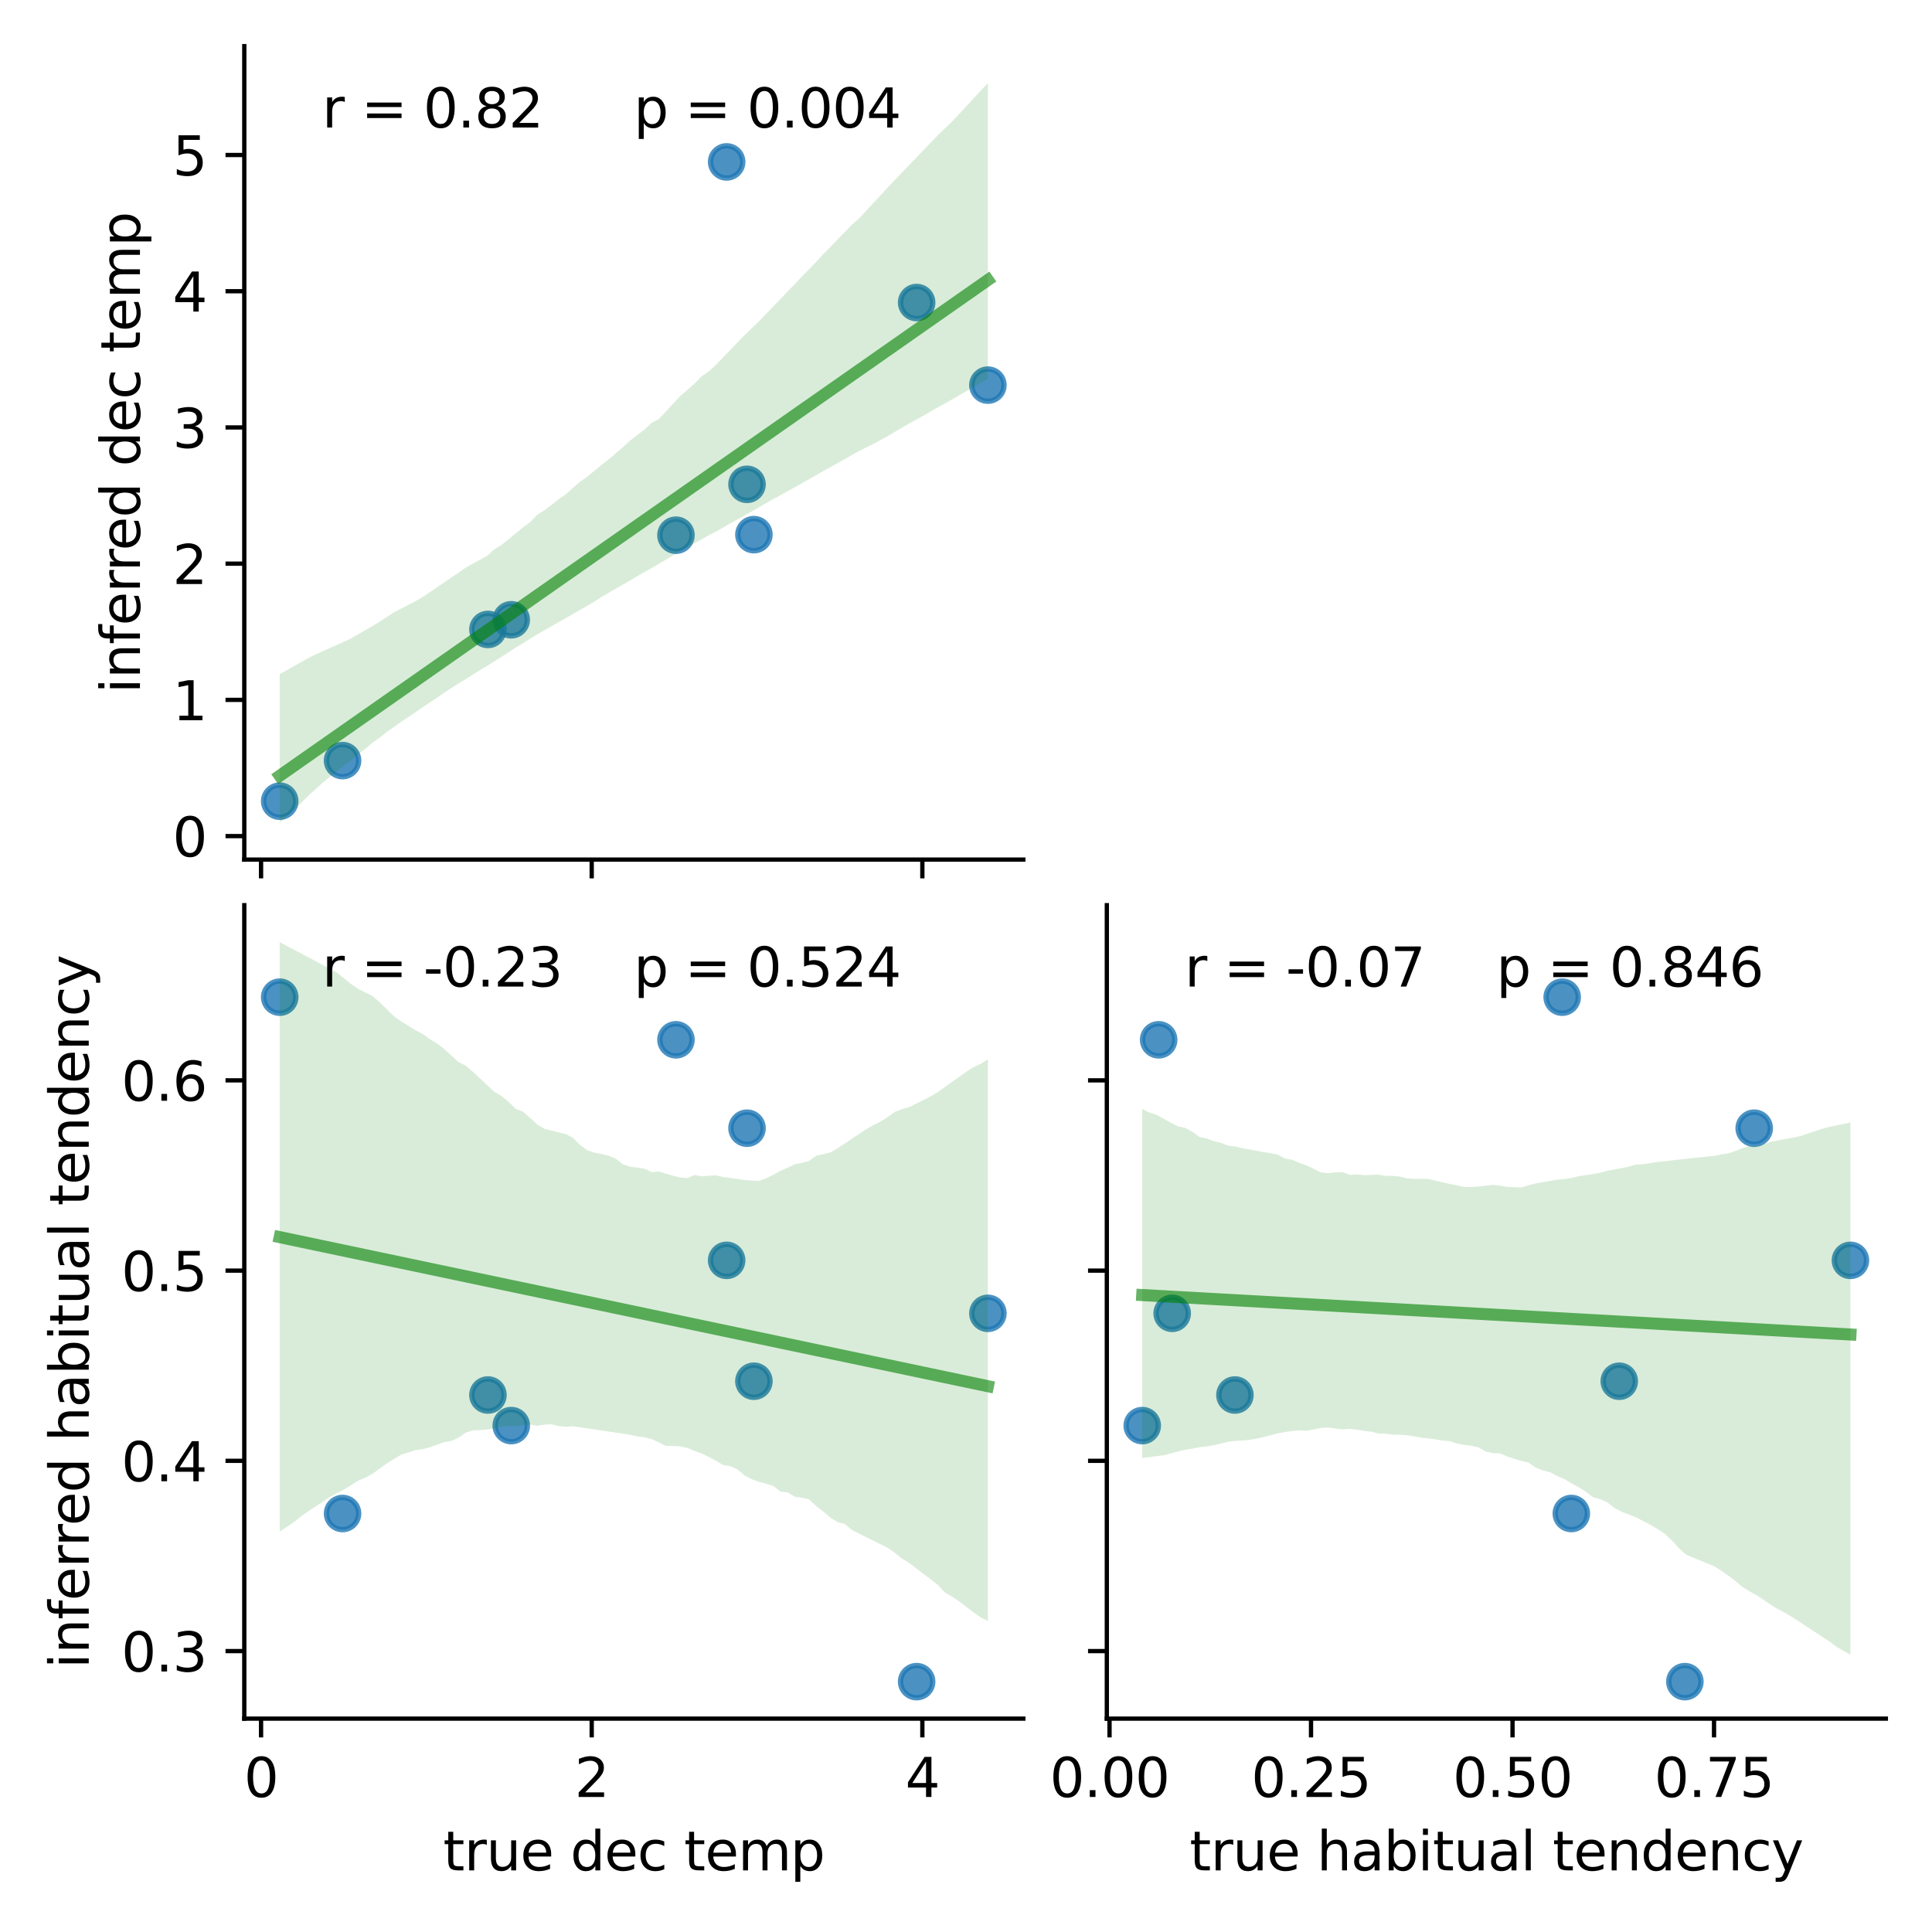 <?xml version="1.0" encoding="utf-8" standalone="no"?>
<!DOCTYPE svg PUBLIC "-//W3C//DTD SVG 1.1//EN"
  "http://www.w3.org/Graphics/SVG/1.1/DTD/svg11.dtd">
<svg xmlns:xlink="http://www.w3.org/1999/xlink" width="360pt" height="360pt" viewBox="0 0 360 360" xmlns="http://www.w3.org/2000/svg" version="1.1">
 <defs>
  <style type="text/css">*{stroke-linejoin: round; stroke-linecap: butt}</style>
 </defs>
 <g id="figure_1">
  <g id="patch_1">
   <path d="M 0 360 
L 360 360 
L 360 0 
L 0 0 
z
" style="fill: #ffffff"/>
  </g>
  <g id="axes_1">
   <g id="patch_2">
    <path d="M 45.52 160.17 
L 190.679 160.17 
L 190.679 8.6 
L 45.52 8.6 
z
" style="fill: #ffffff"/>
   </g>
   <g id="PathCollection_1">
    <defs>
     <path id="m0b1aad4faf" d="M 0 3 
C 0.796 3 1.559 2.684 2.121 2.121 
C 2.684 1.559 3 0.796 3 0 
C 3 -0.796 2.684 -1.559 2.121 -2.121 
C 1.559 -2.684 0.796 -3 0 -3 
C -0.796 -3 -1.559 -2.684 -2.121 -2.121 
C -2.684 -1.559 -3 -0.796 -3 0 
C -3 0.796 -2.684 1.559 -2.121 2.121 
C -1.559 2.684 -0.796 3 0 3 
z
" style="stroke: #1f77b4; stroke-opacity: 0.8"/>
    </defs>
    <g clip-path="url(#p6b1f8fd51e)">
     <use xlink:href="#m0b1aad4faf" x="135.4" y="30.17" style="fill: #1f77b4; fill-opacity: 0.8; stroke: #1f77b4; stroke-opacity: 0.8"/>
     <use xlink:href="#m0b1aad4faf" x="140.481" y="99.624" style="fill: #1f77b4; fill-opacity: 0.8; stroke: #1f77b4; stroke-opacity: 0.8"/>
     <use xlink:href="#m0b1aad4faf" x="63.831" y="141.727" style="fill: #1f77b4; fill-opacity: 0.8; stroke: #1f77b4; stroke-opacity: 0.8"/>
     <use xlink:href="#m0b1aad4faf" x="184.081" y="71.764" style="fill: #1f77b4; fill-opacity: 0.8; stroke: #1f77b4; stroke-opacity: 0.8"/>
     <use xlink:href="#m0b1aad4faf" x="52.118" y="149.287" style="fill: #1f77b4; fill-opacity: 0.8; stroke: #1f77b4; stroke-opacity: 0.8"/>
     <use xlink:href="#m0b1aad4faf" x="90.92" y="117.287" style="fill: #1f77b4; fill-opacity: 0.8; stroke: #1f77b4; stroke-opacity: 0.8"/>
     <use xlink:href="#m0b1aad4faf" x="125.955" y="99.728" style="fill: #1f77b4; fill-opacity: 0.8; stroke: #1f77b4; stroke-opacity: 0.8"/>
     <use xlink:href="#m0b1aad4faf" x="170.801" y="56.374" style="fill: #1f77b4; fill-opacity: 0.8; stroke: #1f77b4; stroke-opacity: 0.8"/>
     <use xlink:href="#m0b1aad4faf" x="139.196" y="90.248" style="fill: #1f77b4; fill-opacity: 0.8; stroke: #1f77b4; stroke-opacity: 0.8"/>
     <use xlink:href="#m0b1aad4faf" x="95.263" y="115.484" style="fill: #1f77b4; fill-opacity: 0.8; stroke: #1f77b4; stroke-opacity: 0.8"/>
    </g>
   </g>
   <g id="PolyCollection_1">
    <path d="M 52.118 125.619 
L 52.118 153.28 
L 53.451 152.156 
L 54.784 150.894 
L 56.117 149.632 
L 57.45 148.281 
L 58.783 147.068 
L 60.116 145.854 
L 61.449 144.786 
L 62.782 143.677 
L 64.115 142.664 
L 65.448 141.668 
L 66.781 140.482 
L 68.114 139.514 
L 69.447 138.358 
L 70.78 137.424 
L 72.112 136.357 
L 73.445 135.425 
L 74.778 134.496 
L 76.111 133.602 
L 77.444 132.69 
L 78.777 131.783 
L 80.11 130.883 
L 81.443 129.985 
L 82.776 129.075 
L 84.109 128.207 
L 85.442 127.347 
L 86.775 126.542 
L 88.108 125.712 
L 89.441 124.861 
L 90.774 124.067 
L 92.107 123.247 
L 93.44 122.385 
L 94.773 121.523 
L 96.106 120.661 
L 97.439 119.865 
L 98.772 119.02 
L 100.105 118.204 
L 101.438 117.442 
L 102.77 116.686 
L 104.103 115.92 
L 105.436 115.177 
L 106.769 114.399 
L 108.102 113.638 
L 109.435 112.876 
L 110.768 112.075 
L 112.101 111.237 
L 113.434 110.429 
L 114.767 109.674 
L 116.1 108.918 
L 117.433 108.149 
L 118.766 107.344 
L 120.099 106.591 
L 121.432 105.837 
L 122.765 105.063 
L 124.098 104.274 
L 125.431 103.484 
L 126.764 102.698 
L 128.097 101.972 
L 129.43 101.229 
L 130.763 100.491 
L 132.096 99.704 
L 133.428 99.061 
L 134.761 98.289 
L 136.094 97.504 
L 137.427 96.791 
L 138.76 96.05 
L 140.093 95.29 
L 141.426 94.523 
L 142.759 93.754 
L 144.092 92.986 
L 145.425 92.274 
L 146.758 91.533 
L 148.091 90.78 
L 149.424 90.046 
L 150.757 89.285 
L 152.09 88.525 
L 153.423 87.769 
L 154.756 87.033 
L 156.089 86.293 
L 157.422 85.533 
L 158.755 84.78 
L 160.088 84.027 
L 161.421 83.374 
L 162.754 82.724 
L 164.086 81.982 
L 165.419 81.258 
L 166.752 80.474 
L 168.085 79.69 
L 169.418 78.906 
L 170.751 78.194 
L 172.084 77.436 
L 173.417 76.67 
L 174.75 75.904 
L 176.083 75.182 
L 177.416 74.417 
L 178.749 73.649 
L 180.082 72.881 
L 181.415 72.108 
L 182.748 71.336 
L 184.081 70.562 
L 184.081 15.49 
L 184.081 15.49 
L 182.748 16.879 
L 181.415 18.328 
L 180.082 19.776 
L 178.749 21.225 
L 177.416 22.641 
L 176.083 23.904 
L 174.75 25.198 
L 173.417 26.583 
L 172.084 27.97 
L 170.751 29.357 
L 169.418 30.744 
L 168.085 32.132 
L 166.752 33.52 
L 165.419 34.938 
L 164.086 36.377 
L 162.754 37.816 
L 161.421 39.255 
L 160.088 40.694 
L 158.755 41.841 
L 157.422 43.224 
L 156.089 44.611 
L 154.756 45.998 
L 153.423 47.336 
L 152.09 48.773 
L 150.757 50.158 
L 149.424 51.545 
L 148.091 52.932 
L 146.758 54.319 
L 145.425 55.705 
L 144.092 57.092 
L 142.759 58.479 
L 141.426 59.866 
L 140.093 61.147 
L 138.76 62.426 
L 137.427 63.808 
L 136.094 65.191 
L 134.761 66.574 
L 133.428 67.958 
L 132.096 69.191 
L 130.763 70.096 
L 129.43 71.458 
L 128.097 72.632 
L 126.764 73.776 
L 125.431 75.218 
L 124.098 76.661 
L 122.765 78.089 
L 121.432 78.769 
L 120.099 80.04 
L 118.766 81.043 
L 117.433 82.077 
L 116.1 83.293 
L 114.767 84.46 
L 113.434 85.565 
L 112.101 86.628 
L 110.768 87.708 
L 109.435 88.808 
L 108.102 89.759 
L 106.769 90.903 
L 105.436 92.106 
L 104.103 93.035 
L 102.77 94.092 
L 101.438 95.075 
L 100.105 95.935 
L 98.772 97.287 
L 97.439 98.283 
L 96.106 99.382 
L 94.773 100.486 
L 93.44 101.548 
L 92.107 102.363 
L 90.774 103.559 
L 89.441 104.295 
L 88.108 105.032 
L 86.775 105.773 
L 85.442 106.702 
L 84.109 107.602 
L 82.776 108.514 
L 81.443 109.426 
L 80.11 110.338 
L 78.777 111.227 
L 77.444 112.002 
L 76.111 112.7 
L 74.778 113.396 
L 73.445 114.072 
L 72.112 114.944 
L 70.78 115.815 
L 69.447 116.629 
L 68.114 117.397 
L 66.781 118.169 
L 65.448 118.94 
L 64.115 119.562 
L 62.782 120.162 
L 61.449 120.762 
L 60.116 121.362 
L 58.783 121.962 
L 57.45 122.617 
L 56.117 123.368 
L 54.784 124.118 
L 53.451 124.869 
L 52.118 125.619 
z
" clip-path="url(#p6b1f8fd51e)" style="fill: #008000; fill-opacity: 0.15"/>
   </g>
   <g id="matplotlib.axis_1">
    <g id="xtick_1">
     <g id="line2d_1">
      <defs>
       <path id="m8eb3132c78" d="M 0 0 
L 0 3.5 
" style="stroke: #000000; stroke-width: 0.8"/>
      </defs>
      <g>
       <use xlink:href="#m8eb3132c78" x="48.644" y="160.17" style="stroke: #000000; stroke-width: 0.8"/>
      </g>
     </g>
    </g>
    <g id="xtick_2">
     <g id="line2d_2">
      <g>
       <use xlink:href="#m8eb3132c78" x="110.255" y="160.17" style="stroke: #000000; stroke-width: 0.8"/>
      </g>
     </g>
    </g>
    <g id="xtick_3">
     <g id="line2d_3">
      <g>
       <use xlink:href="#m8eb3132c78" x="171.866" y="160.17" style="stroke: #000000; stroke-width: 0.8"/>
      </g>
     </g>
    </g>
   </g>
   <g id="matplotlib.axis_2">
    <g id="ytick_1">
     <g id="line2d_4">
      <defs>
       <path id="mc0dab63ce9" d="M 0 0 
L -3.5 0 
" style="stroke: #000000; stroke-width: 0.8"/>
      </defs>
      <g>
       <use xlink:href="#mc0dab63ce9" x="45.52" y="155.794" style="stroke: #000000; stroke-width: 0.8"/>
      </g>
     </g>
     <g id="text_1">
      <!-- 0 -->
      <g transform="translate(32.157 159.593) scale(0.1 -0.1)">
       <defs>
        <path id="DejaVuSans-30" d="M 2034 4250 
Q 1547 4250 1301 3770 
Q 1056 3291 1056 2328 
Q 1056 1369 1301 889 
Q 1547 409 2034 409 
Q 2525 409 2770 889 
Q 3016 1369 3016 2328 
Q 3016 3291 2770 3770 
Q 2525 4250 2034 4250 
z
M 2034 4750 
Q 2819 4750 3233 4129 
Q 3647 3509 3647 2328 
Q 3647 1150 3233 529 
Q 2819 -91 2034 -91 
Q 1250 -91 836 529 
Q 422 1150 422 2328 
Q 422 3509 836 4129 
Q 1250 4750 2034 4750 
z
" transform="scale(0.016)"/>
       </defs>
       <use xlink:href="#DejaVuSans-30"/>
      </g>
     </g>
    </g>
    <g id="ytick_2">
     <g id="line2d_5">
      <g>
       <use xlink:href="#mc0dab63ce9" x="45.52" y="130.411" style="stroke: #000000; stroke-width: 0.8"/>
      </g>
     </g>
     <g id="text_2">
      <!-- 1 -->
      <g transform="translate(32.157 134.21) scale(0.1 -0.1)">
       <defs>
        <path id="DejaVuSans-31" d="M 794 531 
L 1825 531 
L 1825 4091 
L 703 3866 
L 703 4441 
L 1819 4666 
L 2450 4666 
L 2450 531 
L 3481 531 
L 3481 0 
L 794 0 
L 794 531 
z
" transform="scale(0.016)"/>
       </defs>
       <use xlink:href="#DejaVuSans-31"/>
      </g>
     </g>
    </g>
    <g id="ytick_3">
     <g id="line2d_6">
      <g>
       <use xlink:href="#mc0dab63ce9" x="45.52" y="105.028" style="stroke: #000000; stroke-width: 0.8"/>
      </g>
     </g>
     <g id="text_3">
      <!-- 2 -->
      <g transform="translate(32.157 108.827) scale(0.1 -0.1)">
       <defs>
        <path id="DejaVuSans-32" d="M 1228 531 
L 3431 531 
L 3431 0 
L 469 0 
L 469 531 
Q 828 903 1448 1529 
Q 2069 2156 2228 2338 
Q 2531 2678 2651 2914 
Q 2772 3150 2772 3378 
Q 2772 3750 2511 3984 
Q 2250 4219 1831 4219 
Q 1534 4219 1204 4116 
Q 875 4013 500 3803 
L 500 4441 
Q 881 4594 1212 4672 
Q 1544 4750 1819 4750 
Q 2544 4750 2975 4387 
Q 3406 4025 3406 3419 
Q 3406 3131 3298 2873 
Q 3191 2616 2906 2266 
Q 2828 2175 2409 1742 
Q 1991 1309 1228 531 
z
" transform="scale(0.016)"/>
       </defs>
       <use xlink:href="#DejaVuSans-32"/>
      </g>
     </g>
    </g>
    <g id="ytick_4">
     <g id="line2d_7">
      <g>
       <use xlink:href="#mc0dab63ce9" x="45.52" y="79.645" style="stroke: #000000; stroke-width: 0.8"/>
      </g>
     </g>
     <g id="text_4">
      <!-- 3 -->
      <g transform="translate(32.157 83.444) scale(0.1 -0.1)">
       <defs>
        <path id="DejaVuSans-33" d="M 2597 2516 
Q 3050 2419 3304 2112 
Q 3559 1806 3559 1356 
Q 3559 666 3084 287 
Q 2609 -91 1734 -91 
Q 1441 -91 1130 -33 
Q 819 25 488 141 
L 488 750 
Q 750 597 1062 519 
Q 1375 441 1716 441 
Q 2309 441 2620 675 
Q 2931 909 2931 1356 
Q 2931 1769 2642 2001 
Q 2353 2234 1838 2234 
L 1294 2234 
L 1294 2753 
L 1863 2753 
Q 2328 2753 2575 2939 
Q 2822 3125 2822 3475 
Q 2822 3834 2567 4026 
Q 2313 4219 1838 4219 
Q 1578 4219 1281 4162 
Q 984 4106 628 3988 
L 628 4550 
Q 988 4650 1302 4700 
Q 1616 4750 1894 4750 
Q 2613 4750 3031 4423 
Q 3450 4097 3450 3541 
Q 3450 3153 3228 2886 
Q 3006 2619 2597 2516 
z
" transform="scale(0.016)"/>
       </defs>
       <use xlink:href="#DejaVuSans-33"/>
      </g>
     </g>
    </g>
    <g id="ytick_5">
     <g id="line2d_8">
      <g>
       <use xlink:href="#mc0dab63ce9" x="45.52" y="54.262" style="stroke: #000000; stroke-width: 0.8"/>
      </g>
     </g>
     <g id="text_5">
      <!-- 4 -->
      <g transform="translate(32.157 58.061) scale(0.1 -0.1)">
       <defs>
        <path id="DejaVuSans-34" d="M 2419 4116 
L 825 1625 
L 2419 1625 
L 2419 4116 
z
M 2253 4666 
L 3047 4666 
L 3047 1625 
L 3713 1625 
L 3713 1100 
L 3047 1100 
L 3047 0 
L 2419 0 
L 2419 1100 
L 313 1100 
L 313 1709 
L 2253 4666 
z
" transform="scale(0.016)"/>
       </defs>
       <use xlink:href="#DejaVuSans-34"/>
      </g>
     </g>
    </g>
    <g id="ytick_6">
     <g id="line2d_9">
      <g>
       <use xlink:href="#mc0dab63ce9" x="45.52" y="28.879" style="stroke: #000000; stroke-width: 0.8"/>
      </g>
     </g>
     <g id="text_6">
      <!-- 5 -->
      <g transform="translate(32.157 32.678) scale(0.1 -0.1)">
       <defs>
        <path id="DejaVuSans-35" d="M 691 4666 
L 3169 4666 
L 3169 4134 
L 1269 4134 
L 1269 2991 
Q 1406 3038 1543 3061 
Q 1681 3084 1819 3084 
Q 2600 3084 3056 2656 
Q 3513 2228 3513 1497 
Q 3513 744 3044 326 
Q 2575 -91 1722 -91 
Q 1428 -91 1123 -41 
Q 819 9 494 109 
L 494 744 
Q 775 591 1075 516 
Q 1375 441 1709 441 
Q 2250 441 2565 725 
Q 2881 1009 2881 1497 
Q 2881 1984 2565 2268 
Q 2250 2553 1709 2553 
Q 1456 2553 1204 2497 
Q 953 2441 691 2322 
L 691 4666 
z
" transform="scale(0.016)"/>
       </defs>
       <use xlink:href="#DejaVuSans-35"/>
      </g>
     </g>
    </g>
    <g id="text_7">
     <!-- inferred dec temp -->
     <g transform="translate(26.078 129.201) rotate(-90) scale(0.1 -0.1)">
      <defs>
       <path id="DejaVuSans-69" d="M 603 3500 
L 1178 3500 
L 1178 0 
L 603 0 
L 603 3500 
z
M 603 4863 
L 1178 4863 
L 1178 4134 
L 603 4134 
L 603 4863 
z
" transform="scale(0.016)"/>
       <path id="DejaVuSans-6e" d="M 3513 2113 
L 3513 0 
L 2938 0 
L 2938 2094 
Q 2938 2591 2744 2837 
Q 2550 3084 2163 3084 
Q 1697 3084 1428 2787 
Q 1159 2491 1159 1978 
L 1159 0 
L 581 0 
L 581 3500 
L 1159 3500 
L 1159 2956 
Q 1366 3272 1645 3428 
Q 1925 3584 2291 3584 
Q 2894 3584 3203 3211 
Q 3513 2838 3513 2113 
z
" transform="scale(0.016)"/>
       <path id="DejaVuSans-66" d="M 2375 4863 
L 2375 4384 
L 1825 4384 
Q 1516 4384 1395 4259 
Q 1275 4134 1275 3809 
L 1275 3500 
L 2222 3500 
L 2222 3053 
L 1275 3053 
L 1275 0 
L 697 0 
L 697 3053 
L 147 3053 
L 147 3500 
L 697 3500 
L 697 3744 
Q 697 4328 969 4595 
Q 1241 4863 1831 4863 
L 2375 4863 
z
" transform="scale(0.016)"/>
       <path id="DejaVuSans-65" d="M 3597 1894 
L 3597 1613 
L 953 1613 
Q 991 1019 1311 708 
Q 1631 397 2203 397 
Q 2534 397 2845 478 
Q 3156 559 3463 722 
L 3463 178 
Q 3153 47 2828 -22 
Q 2503 -91 2169 -91 
Q 1331 -91 842 396 
Q 353 884 353 1716 
Q 353 2575 817 3079 
Q 1281 3584 2069 3584 
Q 2775 3584 3186 3129 
Q 3597 2675 3597 1894 
z
M 3022 2063 
Q 3016 2534 2758 2815 
Q 2500 3097 2075 3097 
Q 1594 3097 1305 2825 
Q 1016 2553 972 2059 
L 3022 2063 
z
" transform="scale(0.016)"/>
       <path id="DejaVuSans-72" d="M 2631 2963 
Q 2534 3019 2420 3045 
Q 2306 3072 2169 3072 
Q 1681 3072 1420 2755 
Q 1159 2438 1159 1844 
L 1159 0 
L 581 0 
L 581 3500 
L 1159 3500 
L 1159 2956 
Q 1341 3275 1631 3429 
Q 1922 3584 2338 3584 
Q 2397 3584 2469 3576 
Q 2541 3569 2628 3553 
L 2631 2963 
z
" transform="scale(0.016)"/>
       <path id="DejaVuSans-64" d="M 2906 2969 
L 2906 4863 
L 3481 4863 
L 3481 0 
L 2906 0 
L 2906 525 
Q 2725 213 2448 61 
Q 2172 -91 1784 -91 
Q 1150 -91 751 415 
Q 353 922 353 1747 
Q 353 2572 751 3078 
Q 1150 3584 1784 3584 
Q 2172 3584 2448 3432 
Q 2725 3281 2906 2969 
z
M 947 1747 
Q 947 1113 1208 752 
Q 1469 391 1925 391 
Q 2381 391 2643 752 
Q 2906 1113 2906 1747 
Q 2906 2381 2643 2742 
Q 2381 3103 1925 3103 
Q 1469 3103 1208 2742 
Q 947 2381 947 1747 
z
" transform="scale(0.016)"/>
       <path id="DejaVuSans-20" transform="scale(0.016)"/>
       <path id="DejaVuSans-63" d="M 3122 3366 
L 3122 2828 
Q 2878 2963 2633 3030 
Q 2388 3097 2138 3097 
Q 1578 3097 1268 2742 
Q 959 2388 959 1747 
Q 959 1106 1268 751 
Q 1578 397 2138 397 
Q 2388 397 2633 464 
Q 2878 531 3122 666 
L 3122 134 
Q 2881 22 2623 -34 
Q 2366 -91 2075 -91 
Q 1284 -91 818 406 
Q 353 903 353 1747 
Q 353 2603 823 3093 
Q 1294 3584 2113 3584 
Q 2378 3584 2631 3529 
Q 2884 3475 3122 3366 
z
" transform="scale(0.016)"/>
       <path id="DejaVuSans-74" d="M 1172 4494 
L 1172 3500 
L 2356 3500 
L 2356 3053 
L 1172 3053 
L 1172 1153 
Q 1172 725 1289 603 
Q 1406 481 1766 481 
L 2356 481 
L 2356 0 
L 1766 0 
Q 1100 0 847 248 
Q 594 497 594 1153 
L 594 3053 
L 172 3053 
L 172 3500 
L 594 3500 
L 594 4494 
L 1172 4494 
z
" transform="scale(0.016)"/>
       <path id="DejaVuSans-6d" d="M 3328 2828 
Q 3544 3216 3844 3400 
Q 4144 3584 4550 3584 
Q 5097 3584 5394 3201 
Q 5691 2819 5691 2113 
L 5691 0 
L 5113 0 
L 5113 2094 
Q 5113 2597 4934 2840 
Q 4756 3084 4391 3084 
Q 3944 3084 3684 2787 
Q 3425 2491 3425 1978 
L 3425 0 
L 2847 0 
L 2847 2094 
Q 2847 2600 2669 2842 
Q 2491 3084 2119 3084 
Q 1678 3084 1418 2786 
Q 1159 2488 1159 1978 
L 1159 0 
L 581 0 
L 581 3500 
L 1159 3500 
L 1159 2956 
Q 1356 3278 1631 3431 
Q 1906 3584 2284 3584 
Q 2666 3584 2933 3390 
Q 3200 3197 3328 2828 
z
" transform="scale(0.016)"/>
       <path id="DejaVuSans-70" d="M 1159 525 
L 1159 -1331 
L 581 -1331 
L 581 3500 
L 1159 3500 
L 1159 2969 
Q 1341 3281 1617 3432 
Q 1894 3584 2278 3584 
Q 2916 3584 3314 3078 
Q 3713 2572 3713 1747 
Q 3713 922 3314 415 
Q 2916 -91 2278 -91 
Q 1894 -91 1617 61 
Q 1341 213 1159 525 
z
M 3116 1747 
Q 3116 2381 2855 2742 
Q 2594 3103 2138 3103 
Q 1681 3103 1420 2742 
Q 1159 2381 1159 1747 
Q 1159 1113 1420 752 
Q 1681 391 2138 391 
Q 2594 391 2855 752 
Q 3116 1113 3116 1747 
z
" transform="scale(0.016)"/>
      </defs>
      <use xlink:href="#DejaVuSans-69"/>
      <use xlink:href="#DejaVuSans-6e" x="27.783"/>
      <use xlink:href="#DejaVuSans-66" x="91.162"/>
      <use xlink:href="#DejaVuSans-65" x="126.367"/>
      <use xlink:href="#DejaVuSans-72" x="187.891"/>
      <use xlink:href="#DejaVuSans-72" x="227.254"/>
      <use xlink:href="#DejaVuSans-65" x="266.117"/>
      <use xlink:href="#DejaVuSans-64" x="327.641"/>
      <use xlink:href="#DejaVuSans-20" x="391.117"/>
      <use xlink:href="#DejaVuSans-64" x="422.904"/>
      <use xlink:href="#DejaVuSans-65" x="486.381"/>
      <use xlink:href="#DejaVuSans-63" x="547.904"/>
      <use xlink:href="#DejaVuSans-20" x="602.885"/>
      <use xlink:href="#DejaVuSans-74" x="634.672"/>
      <use xlink:href="#DejaVuSans-65" x="673.881"/>
      <use xlink:href="#DejaVuSans-6d" x="735.404"/>
      <use xlink:href="#DejaVuSans-70" x="832.816"/>
     </g>
    </g>
   </g>
   <g id="line2d_10">
    <path d="M 52.118 144.553 
L 53.451 143.62 
L 54.784 142.687 
L 56.117 141.754 
L 57.45 140.821 
L 58.783 139.887 
L 60.116 138.954 
L 61.449 138.021 
L 62.782 137.088 
L 64.115 136.155 
L 65.448 135.222 
L 66.781 134.289 
L 68.114 133.355 
L 69.447 132.422 
L 70.78 131.489 
L 72.112 130.556 
L 73.445 129.623 
L 74.778 128.69 
L 76.111 127.757 
L 77.444 126.824 
L 78.777 125.89 
L 80.11 124.957 
L 81.443 124.024 
L 82.776 123.091 
L 84.109 122.158 
L 85.442 121.225 
L 86.775 120.292 
L 88.108 119.358 
L 89.441 118.425 
L 90.774 117.492 
L 92.107 116.559 
L 93.44 115.626 
L 94.773 114.693 
L 96.106 113.76 
L 97.439 112.827 
L 98.772 111.893 
L 100.105 110.96 
L 101.438 110.027 
L 102.77 109.094 
L 104.103 108.161 
L 105.436 107.228 
L 106.769 106.295 
L 108.102 105.361 
L 109.435 104.428 
L 110.768 103.495 
L 112.101 102.562 
L 113.434 101.629 
L 114.767 100.696 
L 116.1 99.763 
L 117.433 98.83 
L 118.766 97.896 
L 120.099 96.963 
L 121.432 96.03 
L 122.765 95.097 
L 124.098 94.164 
L 125.431 93.231 
L 126.764 92.298 
L 128.097 91.364 
L 129.43 90.431 
L 130.763 89.498 
L 132.096 88.565 
L 133.428 87.632 
L 134.761 86.699 
L 136.094 85.766 
L 137.427 84.833 
L 138.76 83.899 
L 140.093 82.966 
L 141.426 82.033 
L 142.759 81.1 
L 144.092 80.167 
L 145.425 79.234 
L 146.758 78.301 
L 148.091 77.368 
L 149.424 76.434 
L 150.757 75.501 
L 152.09 74.568 
L 153.423 73.635 
L 154.756 72.702 
L 156.089 71.769 
L 157.422 70.836 
L 158.755 69.902 
L 160.088 68.969 
L 161.421 68.036 
L 162.754 67.103 
L 164.086 66.17 
L 165.419 65.237 
L 166.752 64.304 
L 168.085 63.371 
L 169.418 62.437 
L 170.751 61.504 
L 172.084 60.571 
L 173.417 59.638 
L 174.75 58.705 
L 176.083 57.772 
L 177.416 56.839 
L 178.749 55.905 
L 180.082 54.972 
L 181.415 54.039 
L 182.748 53.106 
L 184.081 52.173 
" clip-path="url(#p6b1f8fd51e)" style="fill: none; stroke: #008000; stroke-opacity: 0.6; stroke-width: 2.25; stroke-linecap: square"/>
   </g>
   <g id="patch_3">
    <path d="M 45.52 160.17 
L 45.52 8.6 
" style="fill: none; stroke: #000000; stroke-width: 0.8; stroke-linejoin: miter; stroke-linecap: square"/>
   </g>
   <g id="patch_4">
    <path d="M 45.52 160.17 
L 190.679 160.17 
" style="fill: none; stroke: #000000; stroke-width: 0.8; stroke-linejoin: miter; stroke-linecap: square"/>
   </g>
   <g id="text_8">
    <!-- r = 0.82  -->
    <g transform="translate(60.036 23.757) scale(0.1 -0.1)">
     <defs>
      <path id="DejaVuSans-3d" d="M 678 2906 
L 4684 2906 
L 4684 2381 
L 678 2381 
L 678 2906 
z
M 678 1631 
L 4684 1631 
L 4684 1100 
L 678 1100 
L 678 1631 
z
" transform="scale(0.016)"/>
      <path id="DejaVuSans-2e" d="M 684 794 
L 1344 794 
L 1344 0 
L 684 0 
L 684 794 
z
" transform="scale(0.016)"/>
      <path id="DejaVuSans-38" d="M 2034 2216 
Q 1584 2216 1326 1975 
Q 1069 1734 1069 1313 
Q 1069 891 1326 650 
Q 1584 409 2034 409 
Q 2484 409 2743 651 
Q 3003 894 3003 1313 
Q 3003 1734 2745 1975 
Q 2488 2216 2034 2216 
z
M 1403 2484 
Q 997 2584 770 2862 
Q 544 3141 544 3541 
Q 544 4100 942 4425 
Q 1341 4750 2034 4750 
Q 2731 4750 3128 4425 
Q 3525 4100 3525 3541 
Q 3525 3141 3298 2862 
Q 3072 2584 2669 2484 
Q 3125 2378 3379 2068 
Q 3634 1759 3634 1313 
Q 3634 634 3220 271 
Q 2806 -91 2034 -91 
Q 1263 -91 848 271 
Q 434 634 434 1313 
Q 434 1759 690 2068 
Q 947 2378 1403 2484 
z
M 1172 3481 
Q 1172 3119 1398 2916 
Q 1625 2713 2034 2713 
Q 2441 2713 2670 2916 
Q 2900 3119 2900 3481 
Q 2900 3844 2670 4047 
Q 2441 4250 2034 4250 
Q 1625 4250 1398 4047 
Q 1172 3844 1172 3481 
z
" transform="scale(0.016)"/>
     </defs>
     <use xlink:href="#DejaVuSans-72"/>
     <use xlink:href="#DejaVuSans-20" x="41.113"/>
     <use xlink:href="#DejaVuSans-3d" x="72.9"/>
     <use xlink:href="#DejaVuSans-20" x="156.689"/>
     <use xlink:href="#DejaVuSans-30" x="188.477"/>
     <use xlink:href="#DejaVuSans-2e" x="252.1"/>
     <use xlink:href="#DejaVuSans-38" x="283.887"/>
     <use xlink:href="#DejaVuSans-32" x="347.51"/>
     <use xlink:href="#DejaVuSans-20" x="411.133"/>
    </g>
   </g>
   <g id="text_9">
    <!-- p = 0.004 -->
    <g transform="translate(118.099 23.757) scale(0.1 -0.1)">
     <use xlink:href="#DejaVuSans-70"/>
     <use xlink:href="#DejaVuSans-20" x="63.477"/>
     <use xlink:href="#DejaVuSans-3d" x="95.264"/>
     <use xlink:href="#DejaVuSans-20" x="179.053"/>
     <use xlink:href="#DejaVuSans-30" x="210.84"/>
     <use xlink:href="#DejaVuSans-2e" x="274.463"/>
     <use xlink:href="#DejaVuSans-30" x="306.25"/>
     <use xlink:href="#DejaVuSans-30" x="369.873"/>
     <use xlink:href="#DejaVuSans-34" x="433.496"/>
    </g>
   </g>
  </g>
  <g id="axes_2">
   <g id="patch_5">
    <path d="M 45.52 320.24 
L 190.679 320.24 
L 190.679 168.67 
L 45.52 168.67 
z
" style="fill: #ffffff"/>
   </g>
   <g id="PathCollection_2">
    <g clip-path="url(#p2f2bf5cdd9)">
     <use xlink:href="#m0b1aad4faf" x="135.4" y="234.85" style="fill: #1f77b4; fill-opacity: 0.8; stroke: #1f77b4; stroke-opacity: 0.8"/>
     <use xlink:href="#m0b1aad4faf" x="140.481" y="257.372" style="fill: #1f77b4; fill-opacity: 0.8; stroke: #1f77b4; stroke-opacity: 0.8"/>
     <use xlink:href="#m0b1aad4faf" x="63.831" y="282.021" style="fill: #1f77b4; fill-opacity: 0.8; stroke: #1f77b4; stroke-opacity: 0.8"/>
     <use xlink:href="#m0b1aad4faf" x="184.081" y="244.72" style="fill: #1f77b4; fill-opacity: 0.8; stroke: #1f77b4; stroke-opacity: 0.8"/>
     <use xlink:href="#m0b1aad4faf" x="52.118" y="185.809" style="fill: #1f77b4; fill-opacity: 0.8; stroke: #1f77b4; stroke-opacity: 0.8"/>
     <use xlink:href="#m0b1aad4faf" x="90.92" y="259.939" style="fill: #1f77b4; fill-opacity: 0.8; stroke: #1f77b4; stroke-opacity: 0.8"/>
     <use xlink:href="#m0b1aad4faf" x="125.955" y="193.752" style="fill: #1f77b4; fill-opacity: 0.8; stroke: #1f77b4; stroke-opacity: 0.8"/>
     <use xlink:href="#m0b1aad4faf" x="170.801" y="313.35" style="fill: #1f77b4; fill-opacity: 0.8; stroke: #1f77b4; stroke-opacity: 0.8"/>
     <use xlink:href="#m0b1aad4faf" x="139.196" y="210.223" style="fill: #1f77b4; fill-opacity: 0.8; stroke: #1f77b4; stroke-opacity: 0.8"/>
     <use xlink:href="#m0b1aad4faf" x="95.263" y="265.641" style="fill: #1f77b4; fill-opacity: 0.8; stroke: #1f77b4; stroke-opacity: 0.8"/>
    </g>
   </g>
   <g id="PolyCollection_2">
    <path d="M 52.118 175.56 
L 52.118 285.377 
L 53.451 284.506 
L 54.784 283.634 
L 56.117 282.532 
L 57.45 281.597 
L 58.783 280.717 
L 60.116 279.838 
L 61.449 278.958 
L 62.782 278.207 
L 64.115 277.571 
L 65.448 276.725 
L 66.781 275.866 
L 68.114 275.334 
L 69.447 274.592 
L 70.78 273.629 
L 72.112 272.665 
L 73.445 271.841 
L 74.778 271.044 
L 76.111 270.643 
L 77.444 270.217 
L 78.777 270.029 
L 80.11 269.683 
L 81.443 269.206 
L 82.776 268.724 
L 84.109 268.503 
L 85.442 267.885 
L 86.775 266.949 
L 88.108 266.539 
L 89.441 266.473 
L 90.774 266.362 
L 92.107 266.165 
L 93.44 265.832 
L 94.773 265.699 
L 96.106 265.729 
L 97.439 265.605 
L 98.772 265.45 
L 100.105 265.68 
L 101.438 265.46 
L 102.77 265.394 
L 104.103 265.74 
L 105.436 265.854 
L 106.769 265.766 
L 108.102 265.964 
L 109.435 266.161 
L 110.768 266.351 
L 112.101 266.549 
L 113.434 266.748 
L 114.767 266.948 
L 116.1 267.148 
L 117.433 267.369 
L 118.766 267.663 
L 120.099 267.813 
L 121.432 268.15 
L 122.765 268.754 
L 124.098 269.44 
L 125.431 269.452 
L 126.764 269.508 
L 128.097 269.805 
L 129.43 270.39 
L 130.763 270.837 
L 132.096 271.498 
L 133.428 272.194 
L 134.761 273.006 
L 136.094 273.194 
L 137.427 273.818 
L 138.76 274.942 
L 140.093 275.637 
L 141.426 276.117 
L 142.759 276.478 
L 144.092 276.881 
L 145.425 277.931 
L 146.758 278.083 
L 148.091 278.894 
L 149.424 279.074 
L 150.757 279.378 
L 152.09 280.631 
L 153.423 281.672 
L 154.756 282.818 
L 156.089 283.634 
L 157.422 283.99 
L 158.755 285.097 
L 160.088 285.773 
L 161.421 286.439 
L 162.754 287.1 
L 164.086 287.759 
L 165.419 288.418 
L 166.752 289.361 
L 168.085 290.432 
L 169.418 291.23 
L 170.751 292.257 
L 172.084 293.28 
L 173.417 294.282 
L 174.75 295.325 
L 176.083 296.75 
L 177.416 297.529 
L 178.749 298.405 
L 180.082 299.431 
L 181.415 300.458 
L 182.748 301.395 
L 184.081 302.04 
L 184.081 197.393 
L 184.081 197.393 
L 182.748 198.238 
L 181.415 198.835 
L 180.082 199.686 
L 178.749 200.637 
L 177.416 201.589 
L 176.083 202.54 
L 174.75 203.491 
L 173.417 204.296 
L 172.084 204.966 
L 170.751 205.637 
L 169.418 206.307 
L 168.085 206.657 
L 166.752 207.174 
L 165.419 208.131 
L 164.086 208.976 
L 162.754 209.645 
L 161.421 210.397 
L 160.088 211.284 
L 158.755 212.176 
L 157.422 213.067 
L 156.089 213.942 
L 154.756 214.742 
L 153.423 215.069 
L 152.09 215.344 
L 150.757 216.327 
L 149.424 216.68 
L 148.091 216.938 
L 146.758 217.591 
L 145.425 218.165 
L 144.092 218.903 
L 142.759 219.562 
L 141.426 220.048 
L 140.093 219.974 
L 138.76 219.893 
L 137.427 219.676 
L 136.094 219.484 
L 134.761 219.333 
L 133.428 218.999 
L 132.096 219.091 
L 130.763 219.182 
L 129.43 218.95 
L 128.097 219.512 
L 126.764 219.396 
L 125.431 219.092 
L 124.098 218.693 
L 122.765 218.296 
L 121.432 218.411 
L 120.099 217.778 
L 118.766 217.557 
L 117.433 217.41 
L 116.1 216.952 
L 114.767 215.925 
L 113.434 215.361 
L 112.101 215.036 
L 110.768 214.774 
L 109.435 214.34 
L 108.102 213.364 
L 106.769 212.017 
L 105.436 211.338 
L 104.103 211.005 
L 102.77 210.671 
L 101.438 210.338 
L 100.105 209.511 
L 98.772 208.302 
L 97.439 207.126 
L 96.106 206.615 
L 94.773 205.305 
L 93.44 204.209 
L 92.107 203.443 
L 90.774 202.192 
L 89.441 200.944 
L 88.108 199.712 
L 86.775 198.561 
L 85.442 197.909 
L 84.109 196.693 
L 82.776 195.466 
L 81.443 194.459 
L 80.11 193.631 
L 78.777 192.675 
L 77.444 191.978 
L 76.111 191.155 
L 74.778 190.335 
L 73.445 189.392 
L 72.112 188.095 
L 70.78 186.798 
L 69.447 185.618 
L 68.114 184.949 
L 66.781 184.294 
L 65.448 183.384 
L 64.115 182.304 
L 62.782 181.243 
L 61.449 180.507 
L 60.116 179.793 
L 58.783 179.08 
L 57.45 178.376 
L 56.117 177.672 
L 54.784 176.968 
L 53.451 176.264 
L 52.118 175.56 
z
" clip-path="url(#p2f2bf5cdd9)" style="fill: #008000; fill-opacity: 0.15"/>
   </g>
   <g id="matplotlib.axis_3">
    <g id="xtick_4">
     <g id="line2d_11">
      <g>
       <use xlink:href="#m8eb3132c78" x="48.644" y="320.24" style="stroke: #000000; stroke-width: 0.8"/>
      </g>
     </g>
     <g id="text_10">
      <!-- 0 -->
      <g transform="translate(45.463 334.838) scale(0.1 -0.1)">
       <use xlink:href="#DejaVuSans-30"/>
      </g>
     </g>
    </g>
    <g id="xtick_5">
     <g id="line2d_12">
      <g>
       <use xlink:href="#m8eb3132c78" x="110.255" y="320.24" style="stroke: #000000; stroke-width: 0.8"/>
      </g>
     </g>
     <g id="text_11">
      <!-- 2 -->
      <g transform="translate(107.074 334.838) scale(0.1 -0.1)">
       <use xlink:href="#DejaVuSans-32"/>
      </g>
     </g>
    </g>
    <g id="xtick_6">
     <g id="line2d_13">
      <g>
       <use xlink:href="#m8eb3132c78" x="171.866" y="320.24" style="stroke: #000000; stroke-width: 0.8"/>
      </g>
     </g>
     <g id="text_12">
      <!-- 4 -->
      <g transform="translate(168.684 334.838) scale(0.1 -0.1)">
       <use xlink:href="#DejaVuSans-34"/>
      </g>
     </g>
    </g>
    <g id="text_13">
     <!-- true dec temp -->
     <g transform="translate(82.579 348.517) scale(0.1 -0.1)">
      <defs>
       <path id="DejaVuSans-75" d="M 544 1381 
L 544 3500 
L 1119 3500 
L 1119 1403 
Q 1119 906 1312 657 
Q 1506 409 1894 409 
Q 2359 409 2629 706 
Q 2900 1003 2900 1516 
L 2900 3500 
L 3475 3500 
L 3475 0 
L 2900 0 
L 2900 538 
Q 2691 219 2414 64 
Q 2138 -91 1772 -91 
Q 1169 -91 856 284 
Q 544 659 544 1381 
z
M 1991 3584 
L 1991 3584 
z
" transform="scale(0.016)"/>
      </defs>
      <use xlink:href="#DejaVuSans-74"/>
      <use xlink:href="#DejaVuSans-72" x="39.209"/>
      <use xlink:href="#DejaVuSans-75" x="80.322"/>
      <use xlink:href="#DejaVuSans-65" x="143.701"/>
      <use xlink:href="#DejaVuSans-20" x="205.225"/>
      <use xlink:href="#DejaVuSans-64" x="237.012"/>
      <use xlink:href="#DejaVuSans-65" x="300.488"/>
      <use xlink:href="#DejaVuSans-63" x="362.012"/>
      <use xlink:href="#DejaVuSans-20" x="416.992"/>
      <use xlink:href="#DejaVuSans-74" x="448.779"/>
      <use xlink:href="#DejaVuSans-65" x="487.988"/>
      <use xlink:href="#DejaVuSans-6d" x="549.512"/>
      <use xlink:href="#DejaVuSans-70" x="646.924"/>
     </g>
    </g>
   </g>
   <g id="matplotlib.axis_4">
    <g id="ytick_7">
     <g id="line2d_14">
      <g>
       <use xlink:href="#mc0dab63ce9" x="45.52" y="307.656" style="stroke: #000000; stroke-width: 0.8"/>
      </g>
     </g>
     <g id="text_14">
      <!-- 0.3 -->
      <g transform="translate(22.617 311.455) scale(0.1 -0.1)">
       <use xlink:href="#DejaVuSans-30"/>
       <use xlink:href="#DejaVuSans-2e" x="63.623"/>
       <use xlink:href="#DejaVuSans-33" x="95.41"/>
      </g>
     </g>
    </g>
    <g id="ytick_8">
     <g id="line2d_15">
      <g>
       <use xlink:href="#mc0dab63ce9" x="45.52" y="272.206" style="stroke: #000000; stroke-width: 0.8"/>
      </g>
     </g>
     <g id="text_15">
      <!-- 0.4 -->
      <g transform="translate(22.617 276.005) scale(0.1 -0.1)">
       <use xlink:href="#DejaVuSans-30"/>
       <use xlink:href="#DejaVuSans-2e" x="63.623"/>
       <use xlink:href="#DejaVuSans-34" x="95.41"/>
      </g>
     </g>
    </g>
    <g id="ytick_9">
     <g id="line2d_16">
      <g>
       <use xlink:href="#mc0dab63ce9" x="45.52" y="236.757" style="stroke: #000000; stroke-width: 0.8"/>
      </g>
     </g>
     <g id="text_16">
      <!-- 0.5 -->
      <g transform="translate(22.617 240.556) scale(0.1 -0.1)">
       <use xlink:href="#DejaVuSans-30"/>
       <use xlink:href="#DejaVuSans-2e" x="63.623"/>
       <use xlink:href="#DejaVuSans-35" x="95.41"/>
      </g>
     </g>
    </g>
    <g id="ytick_10">
     <g id="line2d_17">
      <g>
       <use xlink:href="#mc0dab63ce9" x="45.52" y="201.307" style="stroke: #000000; stroke-width: 0.8"/>
      </g>
     </g>
     <g id="text_17">
      <!-- 0.6 -->
      <g transform="translate(22.617 205.107) scale(0.1 -0.1)">
       <defs>
        <path id="DejaVuSans-36" d="M 2113 2584 
Q 1688 2584 1439 2293 
Q 1191 2003 1191 1497 
Q 1191 994 1439 701 
Q 1688 409 2113 409 
Q 2538 409 2786 701 
Q 3034 994 3034 1497 
Q 3034 2003 2786 2293 
Q 2538 2584 2113 2584 
z
M 3366 4563 
L 3366 3988 
Q 3128 4100 2886 4159 
Q 2644 4219 2406 4219 
Q 1781 4219 1451 3797 
Q 1122 3375 1075 2522 
Q 1259 2794 1537 2939 
Q 1816 3084 2150 3084 
Q 2853 3084 3261 2657 
Q 3669 2231 3669 1497 
Q 3669 778 3244 343 
Q 2819 -91 2113 -91 
Q 1303 -91 875 529 
Q 447 1150 447 2328 
Q 447 3434 972 4092 
Q 1497 4750 2381 4750 
Q 2619 4750 2861 4703 
Q 3103 4656 3366 4563 
z
" transform="scale(0.016)"/>
       </defs>
       <use xlink:href="#DejaVuSans-30"/>
       <use xlink:href="#DejaVuSans-2e" x="63.623"/>
       <use xlink:href="#DejaVuSans-36" x="95.41"/>
      </g>
     </g>
    </g>
    <g id="text_18">
     <!-- inferred habitual tendency -->
     <g transform="translate(16.537 310.901) rotate(-90) scale(0.1 -0.1)">
      <defs>
       <path id="DejaVuSans-68" d="M 3513 2113 
L 3513 0 
L 2938 0 
L 2938 2094 
Q 2938 2591 2744 2837 
Q 2550 3084 2163 3084 
Q 1697 3084 1428 2787 
Q 1159 2491 1159 1978 
L 1159 0 
L 581 0 
L 581 4863 
L 1159 4863 
L 1159 2956 
Q 1366 3272 1645 3428 
Q 1925 3584 2291 3584 
Q 2894 3584 3203 3211 
Q 3513 2838 3513 2113 
z
" transform="scale(0.016)"/>
       <path id="DejaVuSans-61" d="M 2194 1759 
Q 1497 1759 1228 1600 
Q 959 1441 959 1056 
Q 959 750 1161 570 
Q 1363 391 1709 391 
Q 2188 391 2477 730 
Q 2766 1069 2766 1631 
L 2766 1759 
L 2194 1759 
z
M 3341 1997 
L 3341 0 
L 2766 0 
L 2766 531 
Q 2569 213 2275 61 
Q 1981 -91 1556 -91 
Q 1019 -91 701 211 
Q 384 513 384 1019 
Q 384 1609 779 1909 
Q 1175 2209 1959 2209 
L 2766 2209 
L 2766 2266 
Q 2766 2663 2505 2880 
Q 2244 3097 1772 3097 
Q 1472 3097 1187 3025 
Q 903 2953 641 2809 
L 641 3341 
Q 956 3463 1253 3523 
Q 1550 3584 1831 3584 
Q 2591 3584 2966 3190 
Q 3341 2797 3341 1997 
z
" transform="scale(0.016)"/>
       <path id="DejaVuSans-62" d="M 3116 1747 
Q 3116 2381 2855 2742 
Q 2594 3103 2138 3103 
Q 1681 3103 1420 2742 
Q 1159 2381 1159 1747 
Q 1159 1113 1420 752 
Q 1681 391 2138 391 
Q 2594 391 2855 752 
Q 3116 1113 3116 1747 
z
M 1159 2969 
Q 1341 3281 1617 3432 
Q 1894 3584 2278 3584 
Q 2916 3584 3314 3078 
Q 3713 2572 3713 1747 
Q 3713 922 3314 415 
Q 2916 -91 2278 -91 
Q 1894 -91 1617 61 
Q 1341 213 1159 525 
L 1159 0 
L 581 0 
L 581 4863 
L 1159 4863 
L 1159 2969 
z
" transform="scale(0.016)"/>
       <path id="DejaVuSans-6c" d="M 603 4863 
L 1178 4863 
L 1178 0 
L 603 0 
L 603 4863 
z
" transform="scale(0.016)"/>
       <path id="DejaVuSans-79" d="M 2059 -325 
Q 1816 -950 1584 -1140 
Q 1353 -1331 966 -1331 
L 506 -1331 
L 506 -850 
L 844 -850 
Q 1081 -850 1212 -737 
Q 1344 -625 1503 -206 
L 1606 56 
L 191 3500 
L 800 3500 
L 1894 763 
L 2988 3500 
L 3597 3500 
L 2059 -325 
z
" transform="scale(0.016)"/>
      </defs>
      <use xlink:href="#DejaVuSans-69"/>
      <use xlink:href="#DejaVuSans-6e" x="27.783"/>
      <use xlink:href="#DejaVuSans-66" x="91.162"/>
      <use xlink:href="#DejaVuSans-65" x="126.367"/>
      <use xlink:href="#DejaVuSans-72" x="187.891"/>
      <use xlink:href="#DejaVuSans-72" x="227.254"/>
      <use xlink:href="#DejaVuSans-65" x="266.117"/>
      <use xlink:href="#DejaVuSans-64" x="327.641"/>
      <use xlink:href="#DejaVuSans-20" x="391.117"/>
      <use xlink:href="#DejaVuSans-68" x="422.904"/>
      <use xlink:href="#DejaVuSans-61" x="486.283"/>
      <use xlink:href="#DejaVuSans-62" x="547.562"/>
      <use xlink:href="#DejaVuSans-69" x="611.039"/>
      <use xlink:href="#DejaVuSans-74" x="638.822"/>
      <use xlink:href="#DejaVuSans-75" x="678.031"/>
      <use xlink:href="#DejaVuSans-61" x="741.41"/>
      <use xlink:href="#DejaVuSans-6c" x="802.689"/>
      <use xlink:href="#DejaVuSans-20" x="830.473"/>
      <use xlink:href="#DejaVuSans-74" x="862.26"/>
      <use xlink:href="#DejaVuSans-65" x="901.469"/>
      <use xlink:href="#DejaVuSans-6e" x="962.992"/>
      <use xlink:href="#DejaVuSans-64" x="1026.371"/>
      <use xlink:href="#DejaVuSans-65" x="1089.848"/>
      <use xlink:href="#DejaVuSans-6e" x="1151.371"/>
      <use xlink:href="#DejaVuSans-63" x="1214.75"/>
      <use xlink:href="#DejaVuSans-79" x="1269.73"/>
     </g>
    </g>
   </g>
   <g id="line2d_18">
    <path d="M 52.118 230.52 
L 53.451 230.8 
L 54.784 231.081 
L 56.117 231.362 
L 57.45 231.642 
L 58.783 231.923 
L 60.116 232.203 
L 61.449 232.484 
L 62.782 232.764 
L 64.115 233.045 
L 65.448 233.326 
L 66.781 233.606 
L 68.114 233.887 
L 69.447 234.167 
L 70.78 234.448 
L 72.112 234.729 
L 73.445 235.009 
L 74.778 235.29 
L 76.111 235.57 
L 77.444 235.851 
L 78.777 236.132 
L 80.11 236.412 
L 81.443 236.693 
L 82.776 236.973 
L 84.109 237.254 
L 85.442 237.534 
L 86.775 237.815 
L 88.108 238.096 
L 89.441 238.376 
L 90.774 238.657 
L 92.107 238.937 
L 93.44 239.218 
L 94.773 239.499 
L 96.106 239.779 
L 97.439 240.06 
L 98.772 240.34 
L 100.105 240.621 
L 101.438 240.902 
L 102.77 241.182 
L 104.103 241.463 
L 105.436 241.743 
L 106.769 242.024 
L 108.102 242.304 
L 109.435 242.585 
L 110.768 242.866 
L 112.101 243.146 
L 113.434 243.427 
L 114.767 243.707 
L 116.1 243.988 
L 117.433 244.269 
L 118.766 244.549 
L 120.099 244.83 
L 121.432 245.11 
L 122.765 245.391 
L 124.098 245.672 
L 125.431 245.952 
L 126.764 246.233 
L 128.097 246.513 
L 129.43 246.794 
L 130.763 247.074 
L 132.096 247.355 
L 133.428 247.636 
L 134.761 247.916 
L 136.094 248.197 
L 137.427 248.477 
L 138.76 248.758 
L 140.093 249.039 
L 141.426 249.319 
L 142.759 249.6 
L 144.092 249.88 
L 145.425 250.161 
L 146.758 250.442 
L 148.091 250.722 
L 149.424 251.003 
L 150.757 251.283 
L 152.09 251.564 
L 153.423 251.844 
L 154.756 252.125 
L 156.089 252.406 
L 157.422 252.686 
L 158.755 252.967 
L 160.088 253.247 
L 161.421 253.528 
L 162.754 253.809 
L 164.086 254.089 
L 165.419 254.37 
L 166.752 254.65 
L 168.085 254.931 
L 169.418 255.212 
L 170.751 255.492 
L 172.084 255.773 
L 173.417 256.053 
L 174.75 256.334 
L 176.083 256.614 
L 177.416 256.895 
L 178.749 257.176 
L 180.082 257.456 
L 181.415 257.737 
L 182.748 258.017 
L 184.081 258.298 
" clip-path="url(#p2f2bf5cdd9)" style="fill: none; stroke: #008000; stroke-opacity: 0.6; stroke-width: 2.25; stroke-linecap: square"/>
   </g>
   <g id="patch_6">
    <path d="M 45.52 320.24 
L 45.52 168.67 
" style="fill: none; stroke: #000000; stroke-width: 0.8; stroke-linejoin: miter; stroke-linecap: square"/>
   </g>
   <g id="patch_7">
    <path d="M 45.52 320.24 
L 190.679 320.24 
" style="fill: none; stroke: #000000; stroke-width: 0.8; stroke-linejoin: miter; stroke-linecap: square"/>
   </g>
   <g id="text_19">
    <!-- r = -0.23  -->
    <g transform="translate(60.036 183.827) scale(0.1 -0.1)">
     <defs>
      <path id="DejaVuSans-2d" d="M 313 2009 
L 1997 2009 
L 1997 1497 
L 313 1497 
L 313 2009 
z
" transform="scale(0.016)"/>
     </defs>
     <use xlink:href="#DejaVuSans-72"/>
     <use xlink:href="#DejaVuSans-20" x="41.113"/>
     <use xlink:href="#DejaVuSans-3d" x="72.9"/>
     <use xlink:href="#DejaVuSans-20" x="156.689"/>
     <use xlink:href="#DejaVuSans-2d" x="188.477"/>
     <use xlink:href="#DejaVuSans-30" x="224.561"/>
     <use xlink:href="#DejaVuSans-2e" x="288.184"/>
     <use xlink:href="#DejaVuSans-32" x="319.971"/>
     <use xlink:href="#DejaVuSans-33" x="383.594"/>
     <use xlink:href="#DejaVuSans-20" x="447.217"/>
    </g>
   </g>
   <g id="text_20">
    <!-- p = 0.524 -->
    <g transform="translate(118.099 183.827) scale(0.1 -0.1)">
     <use xlink:href="#DejaVuSans-70"/>
     <use xlink:href="#DejaVuSans-20" x="63.477"/>
     <use xlink:href="#DejaVuSans-3d" x="95.264"/>
     <use xlink:href="#DejaVuSans-20" x="179.053"/>
     <use xlink:href="#DejaVuSans-30" x="210.84"/>
     <use xlink:href="#DejaVuSans-2e" x="274.463"/>
     <use xlink:href="#DejaVuSans-35" x="306.25"/>
     <use xlink:href="#DejaVuSans-32" x="369.873"/>
     <use xlink:href="#DejaVuSans-34" x="433.496"/>
    </g>
   </g>
  </g>
  <g id="axes_3">
   <g id="patch_8">
    <path d="M 206.241 320.24 
L 351.4 320.24 
L 351.4 168.67 
L 206.241 168.67 
z
" style="fill: #ffffff"/>
   </g>
   <g id="PathCollection_3">
    <g clip-path="url(#p92b082a5dd)">
     <use xlink:href="#m0b1aad4faf" x="344.802" y="234.85" style="fill: #1f77b4; fill-opacity: 0.8; stroke: #1f77b4; stroke-opacity: 0.8"/>
     <use xlink:href="#m0b1aad4faf" x="301.726" y="257.372" style="fill: #1f77b4; fill-opacity: 0.8; stroke: #1f77b4; stroke-opacity: 0.8"/>
     <use xlink:href="#m0b1aad4faf" x="292.792" y="282.021" style="fill: #1f77b4; fill-opacity: 0.8; stroke: #1f77b4; stroke-opacity: 0.8"/>
     <use xlink:href="#m0b1aad4faf" x="218.419" y="244.72" style="fill: #1f77b4; fill-opacity: 0.8; stroke: #1f77b4; stroke-opacity: 0.8"/>
     <use xlink:href="#m0b1aad4faf" x="291.089" y="185.809" style="fill: #1f77b4; fill-opacity: 0.8; stroke: #1f77b4; stroke-opacity: 0.8"/>
     <use xlink:href="#m0b1aad4faf" x="230.11" y="259.939" style="fill: #1f77b4; fill-opacity: 0.8; stroke: #1f77b4; stroke-opacity: 0.8"/>
     <use xlink:href="#m0b1aad4faf" x="215.898" y="193.752" style="fill: #1f77b4; fill-opacity: 0.8; stroke: #1f77b4; stroke-opacity: 0.8"/>
     <use xlink:href="#m0b1aad4faf" x="313.951" y="313.35" style="fill: #1f77b4; fill-opacity: 0.8; stroke: #1f77b4; stroke-opacity: 0.8"/>
     <use xlink:href="#m0b1aad4faf" x="326.87" y="210.223" style="fill: #1f77b4; fill-opacity: 0.8; stroke: #1f77b4; stroke-opacity: 0.8"/>
     <use xlink:href="#m0b1aad4faf" x="212.839" y="265.641" style="fill: #1f77b4; fill-opacity: 0.8; stroke: #1f77b4; stroke-opacity: 0.8"/>
    </g>
   </g>
   <g id="PolyCollection_3">
    <path d="M 212.839 206.631 
L 212.839 271.672 
L 214.172 271.503 
L 215.505 271.334 
L 216.838 271.165 
L 218.171 270.826 
L 219.504 270.456 
L 220.837 270.146 
L 222.17 269.931 
L 223.503 269.673 
L 224.836 269.511 
L 226.169 269.31 
L 227.502 268.982 
L 228.835 268.646 
L 230.168 268.487 
L 231.501 268.415 
L 232.834 268.298 
L 234.166 268.072 
L 235.499 267.761 
L 236.832 267.416 
L 238.165 267.07 
L 239.498 266.829 
L 240.831 266.638 
L 242.164 266.528 
L 243.497 266.591 
L 244.83 266.349 
L 246.163 266.063 
L 247.496 266.004 
L 248.829 266.174 
L 250.162 266.344 
L 251.495 266.25 
L 252.828 266.401 
L 254.161 266.62 
L 255.494 266.771 
L 256.827 267.11 
L 258.16 267.135 
L 259.493 267.322 
L 260.826 267.352 
L 262.159 267.436 
L 263.492 267.637 
L 264.824 267.895 
L 266.157 268.019 
L 267.49 268.211 
L 268.823 268.435 
L 270.156 268.532 
L 271.489 268.984 
L 272.822 269.227 
L 274.155 269.405 
L 275.488 269.689 
L 276.821 270.463 
L 278.154 270.769 
L 279.487 270.813 
L 280.82 271.385 
L 282.153 271.831 
L 283.486 272.216 
L 284.819 272.535 
L 286.152 273.457 
L 287.485 274.007 
L 288.818 274.328 
L 290.151 275.02 
L 291.484 275.585 
L 292.817 276.413 
L 294.15 277.114 
L 295.482 277.968 
L 296.815 278.983 
L 298.148 279.344 
L 299.481 279.941 
L 300.814 280.979 
L 302.147 281.69 
L 303.48 282.193 
L 304.813 282.711 
L 306.146 283.415 
L 307.479 284.12 
L 308.812 284.882 
L 310.145 285.755 
L 311.478 286.989 
L 312.811 288.47 
L 314.144 289.682 
L 315.477 290.242 
L 316.81 290.785 
L 318.143 291.328 
L 319.476 291.871 
L 320.809 292.747 
L 322.142 293.66 
L 323.475 294.691 
L 324.808 295.795 
L 326.14 296.61 
L 327.473 297.324 
L 328.806 298.238 
L 330.139 299.152 
L 331.472 299.922 
L 332.805 300.638 
L 334.138 301.44 
L 335.471 302.315 
L 336.804 303.19 
L 338.137 304.065 
L 339.47 304.939 
L 340.803 305.808 
L 342.136 306.818 
L 343.469 307.597 
L 344.802 308.313 
L 344.802 209.157 
L 344.802 209.157 
L 343.469 209.439 
L 342.136 209.721 
L 340.803 210.003 
L 339.47 210.354 
L 338.137 210.798 
L 336.804 211.243 
L 335.471 211.687 
L 334.138 211.981 
L 332.805 212.219 
L 331.472 212.462 
L 330.139 212.706 
L 328.806 213.17 
L 327.473 213.604 
L 326.14 213.548 
L 324.808 213.882 
L 323.475 214.431 
L 322.142 214.893 
L 320.809 215.105 
L 319.476 215.369 
L 318.143 215.516 
L 316.81 215.653 
L 315.477 215.79 
L 314.144 215.928 
L 312.811 216.073 
L 311.478 216.218 
L 310.145 216.393 
L 308.812 216.505 
L 307.479 216.734 
L 306.146 216.95 
L 304.813 217.006 
L 303.48 217.396 
L 302.147 217.67 
L 300.814 217.911 
L 299.481 218.155 
L 298.148 218.53 
L 296.815 218.766 
L 295.482 218.969 
L 294.15 219.175 
L 292.817 219.5 
L 291.484 219.699 
L 290.151 219.813 
L 288.818 220.049 
L 287.485 220.285 
L 286.152 220.521 
L 284.819 220.844 
L 283.486 221.271 
L 282.153 221.198 
L 280.82 221.165 
L 279.487 220.923 
L 278.154 220.793 
L 276.821 220.937 
L 275.488 221.086 
L 274.155 221.179 
L 272.822 221.176 
L 271.489 220.865 
L 270.156 220.612 
L 268.823 220.317 
L 267.49 220.001 
L 266.157 219.686 
L 264.824 219.648 
L 263.492 219.657 
L 262.159 219.564 
L 260.826 219.233 
L 259.493 219.106 
L 258.16 219.107 
L 256.827 218.876 
L 255.494 218.923 
L 254.161 218.979 
L 252.828 218.845 
L 251.495 218.92 
L 250.162 218.388 
L 248.829 218.464 
L 247.496 218.595 
L 246.163 218.471 
L 244.83 217.823 
L 243.497 217.175 
L 242.164 216.707 
L 240.831 216.122 
L 239.498 215.904 
L 238.165 215.182 
L 236.832 214.88 
L 235.499 214.689 
L 234.166 214.435 
L 232.834 214.192 
L 231.501 213.949 
L 230.168 213.627 
L 228.835 213.464 
L 227.502 212.959 
L 226.169 212.632 
L 224.836 212.127 
L 223.503 211.855 
L 222.17 210.882 
L 220.837 210.154 
L 219.504 209.892 
L 218.171 209.198 
L 216.838 208.466 
L 215.505 207.72 
L 214.172 207.313 
L 212.839 206.631 
z
" clip-path="url(#p92b082a5dd)" style="fill: #008000; fill-opacity: 0.15"/>
   </g>
   <g id="matplotlib.axis_5">
    <g id="xtick_7">
     <g id="line2d_19">
      <g>
       <use xlink:href="#m8eb3132c78" x="206.743" y="320.24" style="stroke: #000000; stroke-width: 0.8"/>
      </g>
     </g>
     <g id="text_21">
      <!-- 0.00 -->
      <g transform="translate(195.61 334.838) scale(0.1 -0.1)">
       <use xlink:href="#DejaVuSans-30"/>
       <use xlink:href="#DejaVuSans-2e" x="63.623"/>
       <use xlink:href="#DejaVuSans-30" x="95.41"/>
       <use xlink:href="#DejaVuSans-30" x="159.033"/>
      </g>
     </g>
    </g>
    <g id="xtick_8">
     <g id="line2d_20">
      <g>
       <use xlink:href="#m8eb3132c78" x="244.29" y="320.24" style="stroke: #000000; stroke-width: 0.8"/>
      </g>
     </g>
     <g id="text_22">
      <!-- 0.25 -->
      <g transform="translate(233.157 334.838) scale(0.1 -0.1)">
       <use xlink:href="#DejaVuSans-30"/>
       <use xlink:href="#DejaVuSans-2e" x="63.623"/>
       <use xlink:href="#DejaVuSans-32" x="95.41"/>
       <use xlink:href="#DejaVuSans-35" x="159.033"/>
      </g>
     </g>
    </g>
    <g id="xtick_9">
     <g id="line2d_21">
      <g>
       <use xlink:href="#m8eb3132c78" x="281.837" y="320.24" style="stroke: #000000; stroke-width: 0.8"/>
      </g>
     </g>
     <g id="text_23">
      <!-- 0.50 -->
      <g transform="translate(270.704 334.838) scale(0.1 -0.1)">
       <use xlink:href="#DejaVuSans-30"/>
       <use xlink:href="#DejaVuSans-2e" x="63.623"/>
       <use xlink:href="#DejaVuSans-35" x="95.41"/>
       <use xlink:href="#DejaVuSans-30" x="159.033"/>
      </g>
     </g>
    </g>
    <g id="xtick_10">
     <g id="line2d_22">
      <g>
       <use xlink:href="#m8eb3132c78" x="319.384" y="320.24" style="stroke: #000000; stroke-width: 0.8"/>
      </g>
     </g>
     <g id="text_24">
      <!-- 0.75 -->
      <g transform="translate(308.251 334.838) scale(0.1 -0.1)">
       <defs>
        <path id="DejaVuSans-37" d="M 525 4666 
L 3525 4666 
L 3525 4397 
L 1831 0 
L 1172 0 
L 2766 4134 
L 525 4134 
L 525 4666 
z
" transform="scale(0.016)"/>
       </defs>
       <use xlink:href="#DejaVuSans-30"/>
       <use xlink:href="#DejaVuSans-2e" x="63.623"/>
       <use xlink:href="#DejaVuSans-37" x="95.41"/>
       <use xlink:href="#DejaVuSans-35" x="159.033"/>
      </g>
     </g>
    </g>
    <g id="text_25">
     <!-- true habitual tendency -->
     <g transform="translate(221.67 348.517) scale(0.1 -0.1)">
      <use xlink:href="#DejaVuSans-74"/>
      <use xlink:href="#DejaVuSans-72" x="39.209"/>
      <use xlink:href="#DejaVuSans-75" x="80.322"/>
      <use xlink:href="#DejaVuSans-65" x="143.701"/>
      <use xlink:href="#DejaVuSans-20" x="205.225"/>
      <use xlink:href="#DejaVuSans-68" x="237.012"/>
      <use xlink:href="#DejaVuSans-61" x="300.391"/>
      <use xlink:href="#DejaVuSans-62" x="361.67"/>
      <use xlink:href="#DejaVuSans-69" x="425.146"/>
      <use xlink:href="#DejaVuSans-74" x="452.93"/>
      <use xlink:href="#DejaVuSans-75" x="492.139"/>
      <use xlink:href="#DejaVuSans-61" x="555.518"/>
      <use xlink:href="#DejaVuSans-6c" x="616.797"/>
      <use xlink:href="#DejaVuSans-20" x="644.58"/>
      <use xlink:href="#DejaVuSans-74" x="676.367"/>
      <use xlink:href="#DejaVuSans-65" x="715.576"/>
      <use xlink:href="#DejaVuSans-6e" x="777.1"/>
      <use xlink:href="#DejaVuSans-64" x="840.479"/>
      <use xlink:href="#DejaVuSans-65" x="903.955"/>
      <use xlink:href="#DejaVuSans-6e" x="965.479"/>
      <use xlink:href="#DejaVuSans-63" x="1028.857"/>
      <use xlink:href="#DejaVuSans-79" x="1083.838"/>
     </g>
    </g>
   </g>
   <g id="matplotlib.axis_6">
    <g id="ytick_11">
     <g id="line2d_23">
      <g>
       <use xlink:href="#mc0dab63ce9" x="206.241" y="307.656" style="stroke: #000000; stroke-width: 0.8"/>
      </g>
     </g>
    </g>
    <g id="ytick_12">
     <g id="line2d_24">
      <g>
       <use xlink:href="#mc0dab63ce9" x="206.241" y="272.206" style="stroke: #000000; stroke-width: 0.8"/>
      </g>
     </g>
    </g>
    <g id="ytick_13">
     <g id="line2d_25">
      <g>
       <use xlink:href="#mc0dab63ce9" x="206.241" y="236.757" style="stroke: #000000; stroke-width: 0.8"/>
      </g>
     </g>
    </g>
    <g id="ytick_14">
     <g id="line2d_26">
      <g>
       <use xlink:href="#mc0dab63ce9" x="206.241" y="201.307" style="stroke: #000000; stroke-width: 0.8"/>
      </g>
     </g>
    </g>
   </g>
   <g id="line2d_27">
    <path d="M 212.839 241.315 
L 214.172 241.389 
L 215.505 241.463 
L 216.838 241.537 
L 218.171 241.611 
L 219.504 241.686 
L 220.837 241.76 
L 222.17 241.834 
L 223.503 241.908 
L 224.836 241.983 
L 226.169 242.057 
L 227.502 242.131 
L 228.835 242.205 
L 230.168 242.28 
L 231.501 242.354 
L 232.834 242.428 
L 234.166 242.502 
L 235.499 242.576 
L 236.832 242.651 
L 238.165 242.725 
L 239.498 242.799 
L 240.831 242.873 
L 242.164 242.948 
L 243.497 243.022 
L 244.83 243.096 
L 246.163 243.17 
L 247.496 243.245 
L 248.829 243.319 
L 250.162 243.393 
L 251.495 243.467 
L 252.828 243.541 
L 254.161 243.616 
L 255.494 243.69 
L 256.827 243.764 
L 258.16 243.838 
L 259.493 243.913 
L 260.826 243.987 
L 262.159 244.061 
L 263.492 244.135 
L 264.824 244.21 
L 266.157 244.284 
L 267.49 244.358 
L 268.823 244.432 
L 270.156 244.506 
L 271.489 244.581 
L 272.822 244.655 
L 274.155 244.729 
L 275.488 244.803 
L 276.821 244.878 
L 278.154 244.952 
L 279.487 245.026 
L 280.82 245.1 
L 282.153 245.175 
L 283.486 245.249 
L 284.819 245.323 
L 286.152 245.397 
L 287.485 245.471 
L 288.818 245.546 
L 290.151 245.62 
L 291.484 245.694 
L 292.817 245.768 
L 294.15 245.843 
L 295.482 245.917 
L 296.815 245.991 
L 298.148 246.065 
L 299.481 246.14 
L 300.814 246.214 
L 302.147 246.288 
L 303.48 246.362 
L 304.813 246.436 
L 306.146 246.511 
L 307.479 246.585 
L 308.812 246.659 
L 310.145 246.733 
L 311.478 246.808 
L 312.811 246.882 
L 314.144 246.956 
L 315.477 247.03 
L 316.81 247.105 
L 318.143 247.179 
L 319.476 247.253 
L 320.809 247.327 
L 322.142 247.401 
L 323.475 247.476 
L 324.808 247.55 
L 326.14 247.624 
L 327.473 247.698 
L 328.806 247.773 
L 330.139 247.847 
L 331.472 247.921 
L 332.805 247.995 
L 334.138 248.07 
L 335.471 248.144 
L 336.804 248.218 
L 338.137 248.292 
L 339.47 248.366 
L 340.803 248.441 
L 342.136 248.515 
L 343.469 248.589 
L 344.802 248.663 
" clip-path="url(#p92b082a5dd)" style="fill: none; stroke: #008000; stroke-opacity: 0.6; stroke-width: 2.25; stroke-linecap: square"/>
   </g>
   <g id="patch_9">
    <path d="M 206.241 320.24 
L 206.241 168.67 
" style="fill: none; stroke: #000000; stroke-width: 0.8; stroke-linejoin: miter; stroke-linecap: square"/>
   </g>
   <g id="patch_10">
    <path d="M 206.241 320.24 
L 351.4 320.24 
" style="fill: none; stroke: #000000; stroke-width: 0.8; stroke-linejoin: miter; stroke-linecap: square"/>
   </g>
   <g id="text_26">
    <!-- r = -0.07  -->
    <g transform="translate(220.757 183.827) scale(0.1 -0.1)">
     <use xlink:href="#DejaVuSans-72"/>
     <use xlink:href="#DejaVuSans-20" x="41.113"/>
     <use xlink:href="#DejaVuSans-3d" x="72.9"/>
     <use xlink:href="#DejaVuSans-20" x="156.689"/>
     <use xlink:href="#DejaVuSans-2d" x="188.477"/>
     <use xlink:href="#DejaVuSans-30" x="224.561"/>
     <use xlink:href="#DejaVuSans-2e" x="288.184"/>
     <use xlink:href="#DejaVuSans-30" x="319.971"/>
     <use xlink:href="#DejaVuSans-37" x="383.594"/>
     <use xlink:href="#DejaVuSans-20" x="447.217"/>
    </g>
   </g>
   <g id="text_27">
    <!-- p = 0.846 -->
    <g transform="translate(278.821 183.827) scale(0.1 -0.1)">
     <use xlink:href="#DejaVuSans-70"/>
     <use xlink:href="#DejaVuSans-20" x="63.477"/>
     <use xlink:href="#DejaVuSans-3d" x="95.264"/>
     <use xlink:href="#DejaVuSans-20" x="179.053"/>
     <use xlink:href="#DejaVuSans-30" x="210.84"/>
     <use xlink:href="#DejaVuSans-2e" x="274.463"/>
     <use xlink:href="#DejaVuSans-38" x="306.25"/>
     <use xlink:href="#DejaVuSans-34" x="369.873"/>
     <use xlink:href="#DejaVuSans-36" x="433.496"/>
    </g>
   </g>
  </g>
 </g>
 <defs>
  <clipPath id="p6b1f8fd51e">
   <rect x="45.52" y="8.6" width="145.159" height="151.57"/>
  </clipPath>
  <clipPath id="p2f2bf5cdd9">
   <rect x="45.52" y="168.67" width="145.159" height="151.57"/>
  </clipPath>
  <clipPath id="p92b082a5dd">
   <rect x="206.241" y="168.67" width="145.159" height="151.57"/>
  </clipPath>
 </defs>
</svg>
